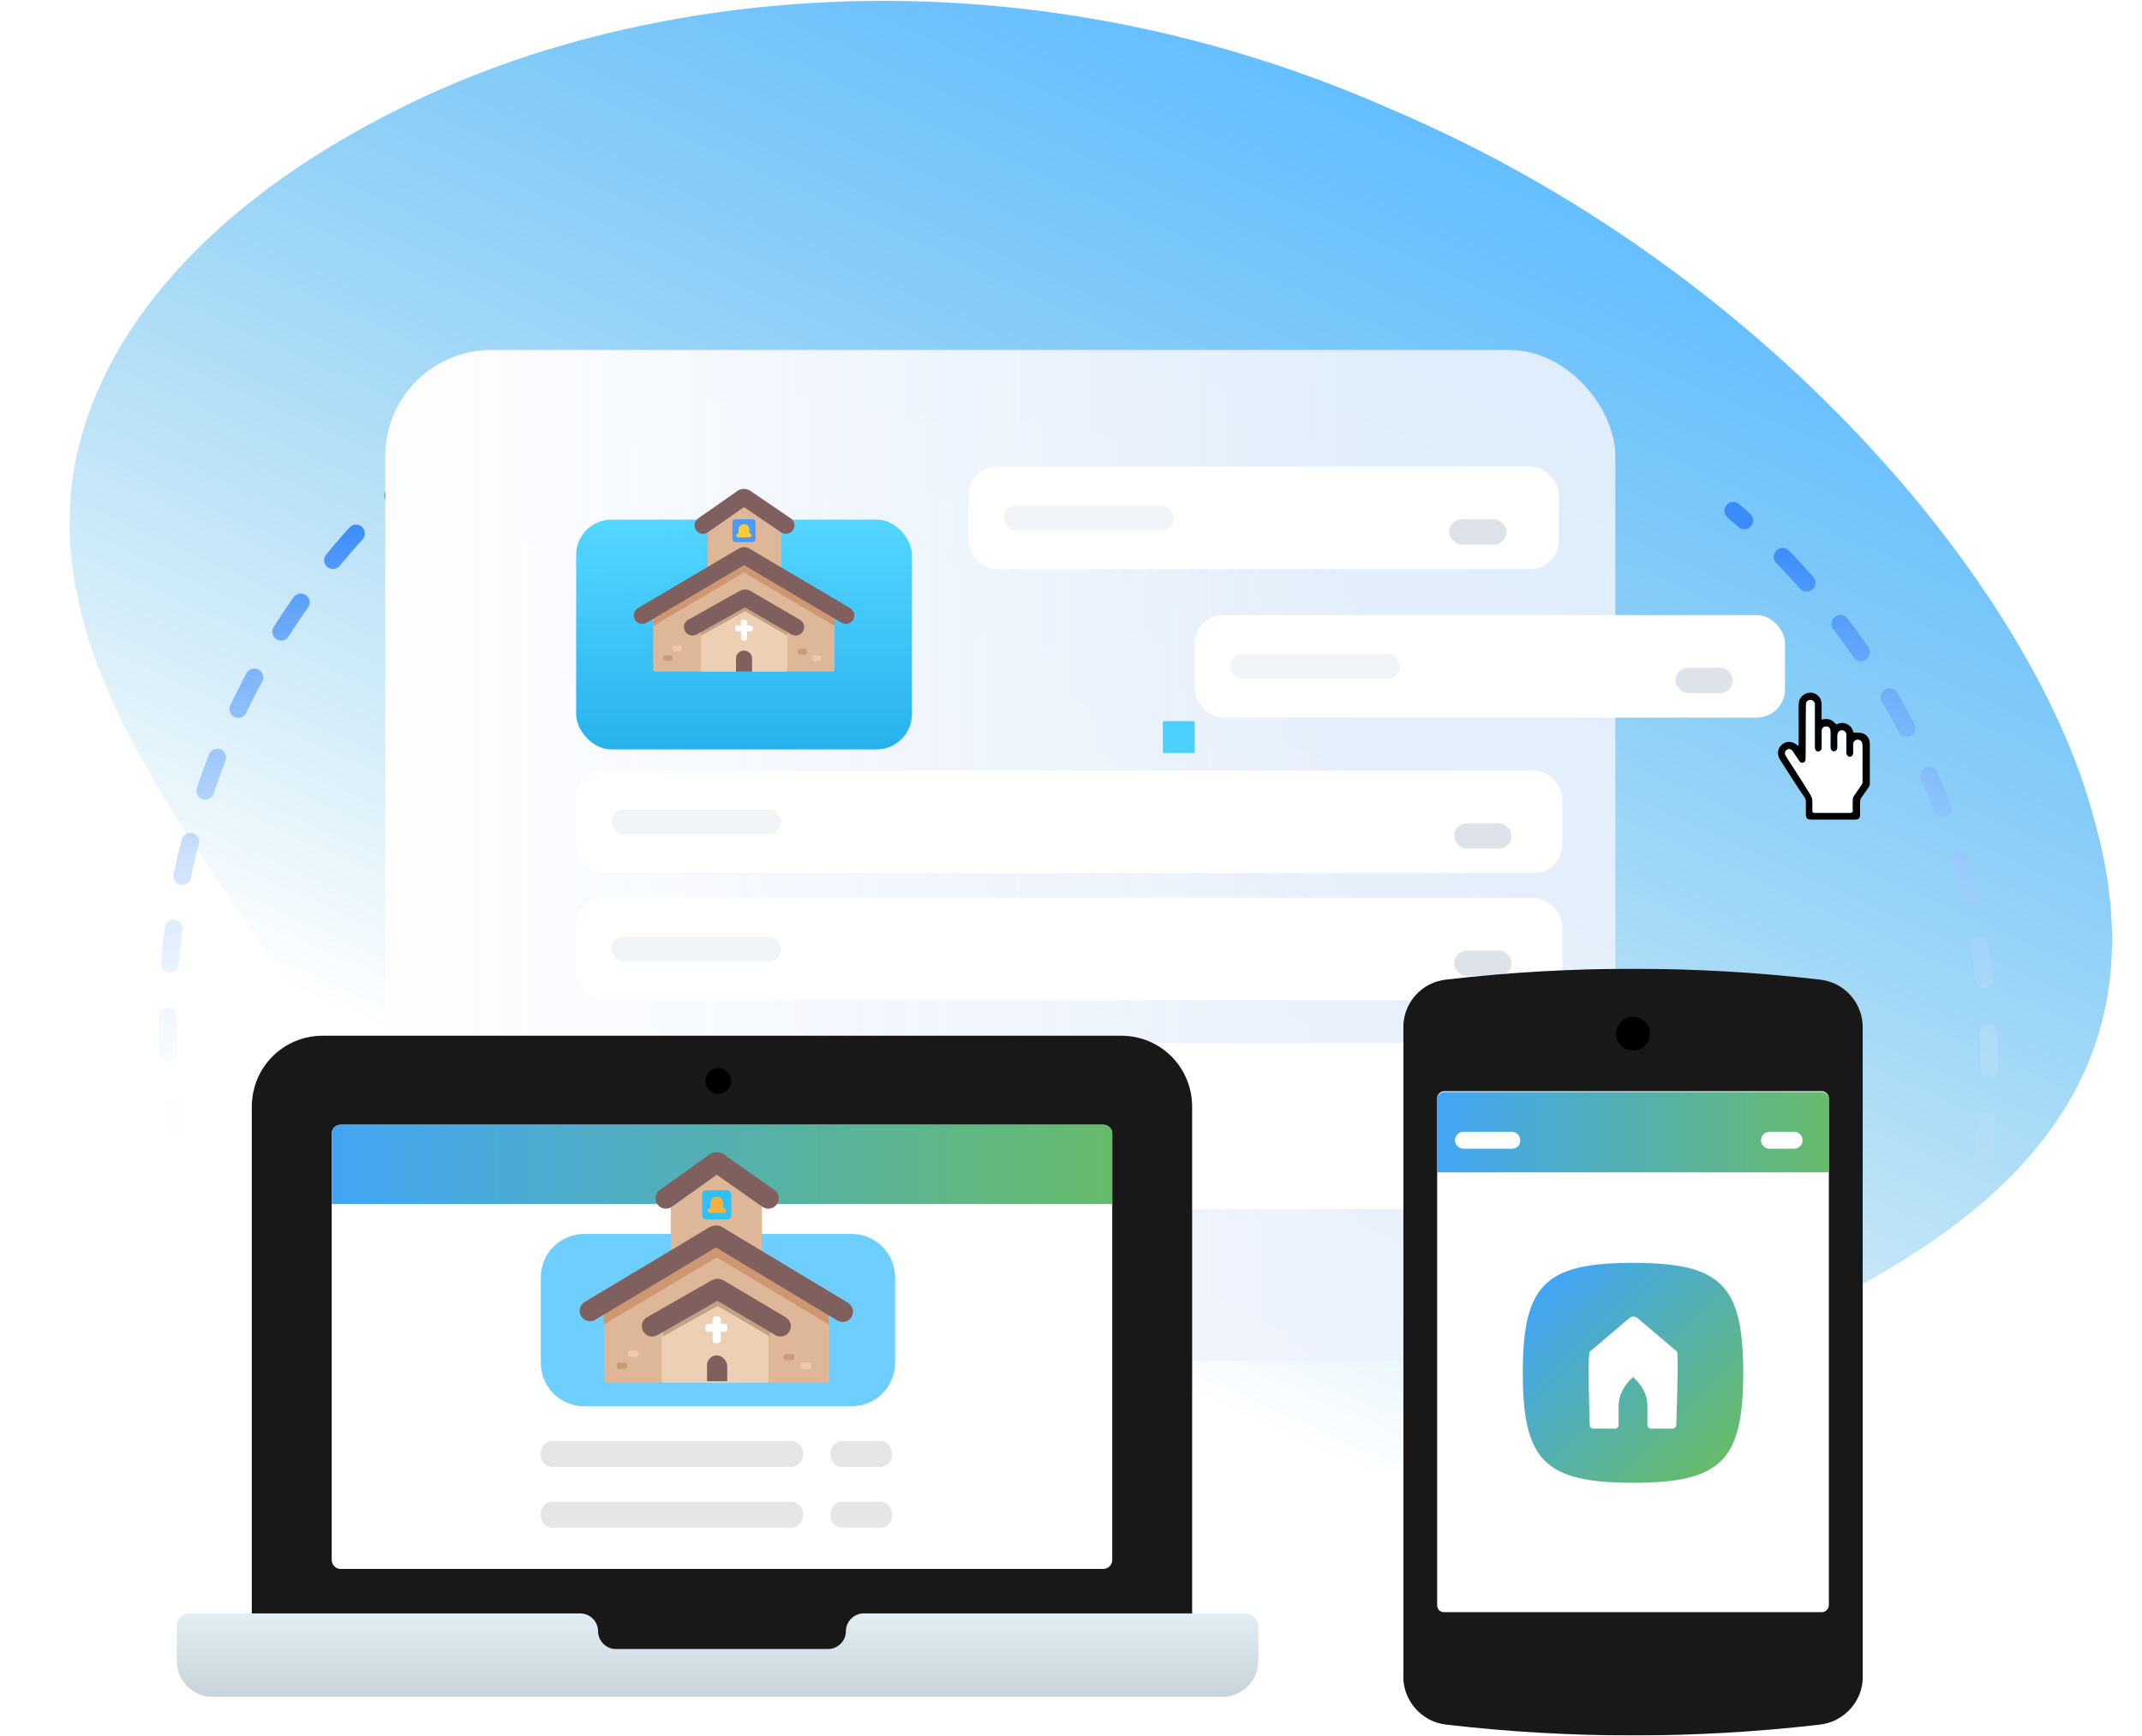 <svg width="606" height="491" viewBox="0 0 606 491" fill="none" xmlns="http://www.w3.org/2000/svg">
<path d="M514.608 369.584C451.614 399.761 380.46 422.639 325.147 432.524C268.398 442.062 226.914 434.135 186.662 400.295C147.196 366.81 110.783 317.559 78.073 272.991C46.26 227.325 18.824 188.149 19.722 146.141C20.246 105.469 50.39 60.742 116.875 28.834C181.805 -2.572 286.652 -16.233 393.442 30.845C499.947 75.989 574.618 165.998 592.094 230.451C611.687 297.665 576.689 339.296 514.608 369.584Z" fill="url(#paint0_linear)"/>
<path d="M55.859 346.767C32.942 269.068 58.199 188.602 114.202 137.375" stroke="url(#paint1_linear)" stroke-width="5" stroke-linecap="round" stroke-linejoin="round" stroke-dasharray="10 15"/>
<path d="M556.266 351.641C576.35 273.162 548.193 193.665 490.369 144.502" stroke="url(#paint2_linear)" stroke-width="5" stroke-linecap="round" stroke-linejoin="round" stroke-dasharray="10 15"/>
<g filter="url(#filter0_di)">
<rect x="127" y="85" width="348" height="286" rx="30" fill="url(#paint3_linear)"/>
</g>
<g filter="url(#filter1_d)">
<rect x="163" y="132" width="95" height="65" rx="10" fill="url(#paint4_linear)"/>
</g>
<path d="M220.226 169.154H201.052C200.565 169.154 200.217 168.776 200.217 168.329V147.517C200.217 147.311 200.287 147.139 200.391 147.002L209.821 141.095C210.169 140.683 210.795 140.683 211.143 141.095L220.852 146.968C220.991 147.105 221.026 147.311 221.026 147.483V168.295C221.061 168.81 220.678 169.154 220.226 169.154Z" fill="#DDB797"/>
<path d="M198.895 148.616L209.717 141.061C210.1 140.58 210.83 140.58 211.248 141.061L222.348 148.616" stroke="#7F605E" stroke-width="4.8" stroke-miterlimit="10" stroke-linecap="round"/>
<path d="M235.884 173.206L210.795 158.37C210.621 158.267 210.378 158.267 210.204 158.37L185.08 173.206C184.906 173.309 184.802 173.481 184.802 173.687V189.45C184.802 189.76 185.045 190 185.359 190H235.571C235.884 190 236.128 189.76 236.128 189.45V173.687C236.163 173.481 236.058 173.309 235.884 173.206Z" fill="#DDB797"/>
<path d="M210.482 159.091L184.802 174.271V177.121L210.482 161.941L236.163 177.121V174.271L210.482 159.091Z" fill="#CE9772"/>
<path d="M239.295 174.099L210.83 157.271C210.622 157.133 210.378 157.133 210.169 157.271L181.705 174.099" stroke="#7F605E" stroke-width="4.8" stroke-miterlimit="10" stroke-linecap="round"/>
<path d="M222.453 176.675L211.039 170.046C210.865 169.943 210.656 169.943 210.482 170.046L198.582 176.709C198.408 176.812 198.303 176.984 198.303 177.19V189.451C198.303 189.76 198.547 190 198.86 190H222.174C222.487 190 222.731 189.76 222.731 189.451V177.156C222.731 176.984 222.627 176.778 222.453 176.675Z" fill="#EDD0B4"/>
<path d="M210.482 184.059C209.23 184.059 208.22 185.055 208.22 186.291V190H212.779V186.291C212.779 185.055 211.77 184.059 210.482 184.059Z" fill="#7F605E"/>
<path d="M210.795 170.665L198.268 177.636V179.869L210.795 172.897L222.731 179.834V177.602L210.795 170.665Z" fill="#C4A183"/>
<path d="M210.865 181.208H210.134C209.856 181.208 209.647 181.002 209.647 180.727V175.816C209.647 175.541 209.856 175.335 210.134 175.335H210.865C211.144 175.335 211.352 175.541 211.352 175.816V180.727C211.318 181.002 211.109 181.208 210.865 181.208Z" fill="white"/>
<path d="M212.953 177.396V178.117C212.953 178.392 212.744 178.598 212.466 178.598H208.534C208.255 178.598 208.047 178.392 208.047 178.117V177.396C208.047 177.121 208.255 176.915 208.534 176.915H212.466C212.744 176.95 212.953 177.156 212.953 177.396Z" fill="white"/>
<path d="M225.097 177.396L211.143 169.257C210.935 169.119 210.656 169.119 210.447 169.257L195.902 177.396" stroke="#7F605E" stroke-width="4.8" stroke-miterlimit="10" stroke-linecap="round"/>
<path d="M227.672 185.158H226.35C226.002 185.158 225.724 184.883 225.724 184.539V184.127C225.724 183.784 226.002 183.509 226.35 183.509H227.672C228.02 183.509 228.299 183.784 228.299 184.127V184.539C228.299 184.883 228.02 185.158 227.672 185.158Z" fill="#C99B79"/>
<path d="M189.569 187.012H188.247C187.899 187.012 187.62 186.737 187.62 186.394V185.982C187.62 185.638 187.899 185.364 188.247 185.364H189.569C189.917 185.364 190.195 185.638 190.195 185.982V186.394C190.23 186.737 189.952 187.012 189.569 187.012Z" fill="#C99B79"/>
<path d="M231.709 187.012H230.386C230.038 187.012 229.76 186.737 229.76 186.394V185.982C229.76 185.638 230.038 185.364 230.386 185.364H231.709C232.057 185.364 232.335 185.638 232.335 185.982V186.394C232.335 186.737 232.057 187.012 231.709 187.012Z" fill="#F2C8AD"/>
<path d="M192.214 184.299H190.891C190.543 184.299 190.265 184.024 190.265 183.681V183.269C190.265 182.925 190.543 182.651 190.891 182.651H192.214C192.562 182.651 192.84 182.925 192.84 183.269V183.681C192.84 184.024 192.562 184.299 192.214 184.299Z" fill="#F2C8AD"/>
<path d="M212.918 146.899H208.047C207.559 146.899 207.211 147.277 207.211 147.723V152.531C207.211 153.012 207.594 153.356 208.047 153.356H212.918C213.405 153.356 213.753 152.978 213.753 152.531V147.723C213.788 147.277 213.405 146.899 212.918 146.899Z" fill="#489BFF"/>
<path d="M212.083 150.917H212.013V149.784C212.013 148.96 211.318 148.273 210.482 148.273C209.647 148.273 208.951 148.96 208.951 149.784V150.917H208.882C208.569 150.917 208.325 151.158 208.325 151.467C208.325 151.776 208.569 152.016 208.882 152.016H212.048C212.361 152.016 212.605 151.776 212.605 151.467C212.64 151.158 212.396 150.917 212.083 150.917Z" fill="#F9CC3D"/>
<rect x="163" y="218" width="279" height="29" rx="8" fill="white"/>
<g filter="url(#filter2_i)">
<rect x="411.414" y="228.904" width="16.234" height="7.145" rx="3.572" fill="#DEE3EA"/>
</g>
<rect x="173" y="229" width="48" height="7" rx="3.5" fill="#F2F5F7"/>
<rect x="338" y="174" width="167" height="29" rx="8" fill="white"/>
<g filter="url(#filter3_i)">
<rect x="474" y="184.904" width="16.234" height="7.145" rx="3.572" fill="#DEE3EA"/>
</g>
<rect x="348" y="185" width="48" height="7" rx="3.5" fill="#F2F5F7"/>
<rect x="274" y="132" width="167" height="29" rx="8" fill="white"/>
<g filter="url(#filter4_i)">
<rect x="410" y="142.904" width="16.234" height="7.145" rx="3.572" fill="#DEE3EA"/>
</g>
<rect x="284" y="143" width="48" height="7" rx="3.5" fill="#F2F5F7"/>
<rect x="163" y="254" width="279" height="29" rx="8" fill="white"/>
<g filter="url(#filter5_i)">
<rect x="411.414" y="264.904" width="16.234" height="7.145" rx="3.572" fill="#DEE3EA"/>
</g>
<rect x="173" y="265" width="48" height="7" rx="3.5" fill="#F2F5F7"/>
<rect x="163" y="295" width="279" height="47" rx="8" fill="white"/>
<rect x="173" y="309" width="48" height="7" rx="3.5" fill="#F2F5F7"/>
<rect x="173" y="322" width="89" height="7" rx="3.5" fill="#F2F5F7"/>
<g filter="url(#filter6_i)">
<rect x="304" y="309" width="33" height="18" rx="5" fill="#DBE2EC"/>
</g>
<rect x="320" y="311" width="15" height="14" rx="4" fill="white"/>
<g clip-path="url(#clip0)">
<mask id="mask0" mask-type="alpha" maskUnits="userSpaceOnUse" x="109" y="165" width="584" height="423">
<path d="M109.656 587.896H692.258V165.62H109.656V587.896Z" fill="white"/>
</mask>
<g mask="url(#mask0)">
<path d="M514.767 487.89C479.749 491.957 444.251 491.957 409.232 487.89C402.277 487.172 397 481.191 397 474.252V290.748C397 283.57 402.277 277.828 409.232 277.11C444.251 273.043 479.749 273.043 514.767 277.11C521.723 277.828 527 283.57 527 290.748V474.492C527 481.191 521.723 487.172 514.767 487.89Z" fill="#181818"/>
</g>
<mask id="mask1" mask-type="alpha" maskUnits="userSpaceOnUse" x="109" y="165" width="584" height="423">
<path d="M109.656 587.896H692.258V165.62H109.656V587.896Z" fill="white"/>
</mask>
<g mask="url(#mask1)">
<path d="M408.513 456.069H515.487C516.446 456.069 517.406 455.112 517.406 454.155V310.605C517.406 309.648 516.446 308.691 515.487 308.691H408.513C407.553 308.691 406.594 309.648 406.594 310.605V454.155C406.594 455.352 407.553 456.069 408.513 456.069Z" fill="white"/>
</g>
<mask id="mask2" mask-type="alpha" maskUnits="userSpaceOnUse" x="109" y="165" width="584" height="423">
<path d="M109.656 587.896H692.258V165.62H109.656V587.896Z" fill="white"/>
</mask>
<g mask="url(#mask2)">
<path d="M466.796 292.422C466.796 289.791 464.638 287.637 461.999 287.637C459.361 287.637 457.202 289.791 457.202 292.422C457.202 295.054 459.361 297.207 461.999 297.207C464.638 297.207 466.796 295.054 466.796 292.422Z" fill="black"/>
<path d="M517.406 331.659V310.845C517.406 309.888 516.446 308.931 515.487 308.931H408.513C407.553 308.931 406.594 309.888 406.594 310.845V331.659H517.406Z" fill="url(#paint5_linear)"/>
<path d="M427.701 324.96H414.029C412.83 324.96 411.631 324.003 411.631 322.568C411.631 321.372 412.59 320.175 414.029 320.175H427.701C428.9 320.175 430.099 321.132 430.099 322.568C430.099 324.003 429.14 324.96 427.701 324.96Z" fill="white"/>
<path d="M507.572 324.96H500.616C499.417 324.96 498.217 324.003 498.217 322.568C498.217 321.372 499.177 320.175 500.616 320.175H507.572C508.771 320.175 509.97 321.132 509.97 322.568C509.97 324.003 508.771 324.96 507.572 324.96Z" fill="white"/>
</g>
<path d="M493.18 388.362C493.18 413.244 486.944 419.464 462 419.464C437.055 419.464 430.819 413.244 430.819 388.362C430.819 363.48 437.055 357.259 462 357.259C486.944 357.259 493.18 363.48 493.18 388.362Z" fill="url(#paint6_linear)"/>
<path d="M474.232 403.195C474.232 403.674 473.753 404.152 473.273 404.152H467.037C466.557 404.152 466.077 403.674 466.077 403.195C466.077 403.195 466.077 402.477 466.077 397.692C466.077 394.343 464.398 391.711 462 389.558C459.601 391.711 457.922 394.582 457.922 397.692C457.922 402.477 457.922 403.195 457.922 403.195C457.922 403.674 457.443 404.152 456.963 404.152H450.727C450.247 404.152 449.767 403.674 449.767 403.195C449.767 403.195 449.048 383.098 449.767 382.38L461.04 372.81C461.76 372.332 462.479 372.332 463.199 372.81L474.472 382.38C474.952 383.098 474.232 403.195 474.232 403.195Z" fill="white"/>
</g>
<g clip-path="url(#clip1)">
<path d="M337.274 469.013H71.237V313.142C71.237 301.927 80.143 293 91.333 293H317.179C328.368 293 337.274 301.927 337.274 313.142V469.013Z" fill="#181818"/>
<path d="M312.155 443.836H96.356C94.986 443.836 93.844 442.692 93.844 441.318V320.695C93.844 319.322 94.986 318.177 96.356 318.177H312.155C313.525 318.177 314.667 319.322 314.667 320.695V441.318C314.667 442.692 313.525 443.836 312.155 443.836Z" fill="white"/>
<path d="M352.346 456.425H244.333C241.592 456.425 239.309 458.714 239.309 461.46C239.309 464.207 237.025 466.496 234.285 466.496H174.227C171.486 466.496 169.203 464.207 169.203 461.46C169.203 458.714 166.919 456.425 164.179 456.425H53.654C51.598 456.425 50 458.027 50 460.087V469.929C50 475.422 54.567 480 60.047 480H345.952C351.433 480 356 475.422 356 469.929V460.087C356 458.027 354.401 456.425 352.346 456.425Z" fill="url(#paint7_linear)"/>
<path d="M203.228 309.48C205.246 309.48 206.882 307.84 206.882 305.818C206.882 303.795 205.246 302.155 203.228 302.155C201.21 302.155 199.574 303.795 199.574 305.818C199.574 307.84 201.21 309.48 203.228 309.48Z" fill="black"/>
<path d="M314.667 340.608H93.844V320.695C93.844 319.322 94.986 318.177 96.356 318.177H312.155C313.525 318.177 314.667 319.322 314.667 320.695V340.608Z" fill="url(#paint8_linear)"/>
<path d="M240.907 397.83H165.321C158.47 397.83 152.99 392.337 152.99 385.47V361.437C152.99 354.57 158.47 349.077 165.321 349.077H240.907C247.758 349.077 253.239 354.57 253.239 361.437V385.47C253.239 392.337 247.758 397.83 240.907 397.83Z" fill="#6ECFFF"/>
<path d="M214.646 364.87H190.897C190.212 364.87 189.755 364.412 189.755 363.726V337.633C189.755 337.404 189.755 337.175 189.984 336.946L201.63 329.622C202.087 329.164 202.772 329.164 203.228 329.622L215.331 336.946C215.56 337.175 215.56 337.404 215.56 337.633V363.726C215.788 364.412 215.331 364.87 214.646 364.87Z" fill="#DDB797"/>
<path fill-rule="evenodd" clip-rule="evenodd" d="M202.778 332.33L190.084 341.387C188.769 342.325 186.942 342.02 186.004 340.705C185.066 339.39 185.371 337.563 186.686 336.625L199.845 327.236C201.426 325.529 204.102 325.525 205.689 327.225L219.067 336.612C220.389 337.539 220.709 339.364 219.781 340.686C218.853 342.008 217.029 342.328 215.707 341.401L202.778 332.33Z" fill="#7F605E"/>
<path d="M234.057 369.906L203 351.137C202.772 350.908 202.543 350.908 202.315 351.137L171.258 369.906C171.03 370.135 171.03 370.364 171.03 370.592V390.505C171.03 390.963 171.258 391.192 171.715 391.192H233.829C234.285 391.192 234.514 390.963 234.514 390.505V370.592C234.514 370.135 234.285 369.906 234.057 369.906Z" fill="#DDB797"/>
<path d="M202.772 352.053L170.802 371.279V374.712L202.772 355.715L234.513 374.712V371.279L202.772 352.053Z" fill="#CE9772"/>
<path fill-rule="evenodd" clip-rule="evenodd" d="M204.7 347.373L239.903 368.543C241.288 369.376 241.735 371.173 240.902 372.558C240.07 373.942 238.273 374.389 236.888 373.557L202.541 352.901L168.422 373.331C167.036 374.161 165.24 373.71 164.41 372.324C163.58 370.938 164.031 369.142 165.417 368.312L200.678 347.198L200.776 347.149C201.086 346.994 201.77 346.667 202.629 346.667C203.501 346.667 204.194 346.986 204.7 347.373Z" fill="#7F605E"/>
<path d="M217.387 374.255L203.228 366.015C203 365.786 202.772 365.786 202.543 366.015L187.7 374.483C187.472 374.712 187.243 374.941 187.243 375.17V390.505C187.243 390.963 187.472 391.192 187.928 391.192H216.702C217.158 391.192 217.387 390.963 217.387 390.505V375.17C217.843 374.483 217.615 374.255 217.387 374.255Z" fill="#EDD0B4"/>
<path d="M202.772 383.41C201.173 383.41 200.031 384.783 200.031 386.157V390.734H205.74V386.157C205.512 384.783 204.142 383.41 202.772 383.41Z" fill="#7F605E"/>
<path d="M203 366.701L187.472 375.399V378.146L203 369.448L217.844 378.146V375.399L203 366.701Z" fill="#C4A183"/>
<path d="M203.229 379.977H202.315C202.087 379.977 201.63 379.748 201.63 379.29V373.11C201.63 372.881 201.858 372.423 202.315 372.423H203.229C203.457 372.423 203.914 372.652 203.914 373.11V379.29C203.685 379.748 203.457 379.977 203.229 379.977Z" fill="white"/>
<path d="M205.741 375.17V376.086C205.741 376.315 205.512 376.772 205.056 376.772H200.26C200.032 376.772 199.575 376.543 199.575 376.086V375.17C199.575 374.941 199.803 374.483 200.26 374.483H205.056C205.512 374.483 205.741 374.712 205.741 375.17Z" fill="white"/>
<path fill-rule="evenodd" clip-rule="evenodd" d="M205.13 362.462L222.305 372.655C223.694 373.479 224.152 375.274 223.327 376.663C222.503 378.052 220.708 378.51 219.319 377.685L202.981 367.989L185.953 377.71C184.551 378.511 182.764 378.023 181.963 376.62C181.162 375.217 181.65 373.431 183.053 372.63L200.899 362.441C201.596 361.939 202.378 361.774 203 361.774C203.631 361.774 204.426 361.944 205.13 362.462Z" fill="#7F605E"/>
<path d="M224.009 384.783H222.411C221.954 384.783 221.726 384.326 221.726 384.097V383.639C221.726 383.181 222.182 382.952 222.411 382.952H224.009C224.466 382.952 224.694 383.41 224.694 383.639V384.097C224.694 384.554 224.466 384.783 224.009 384.783Z" fill="#C99B79"/>
<path d="M176.739 387.301H175.141C174.684 387.301 174.456 386.843 174.456 386.614V386.157C174.456 385.699 174.912 385.47 175.141 385.47H176.739C177.196 385.47 177.424 385.928 177.424 386.157V386.614C177.653 386.843 177.196 387.301 176.739 387.301Z" fill="#C99B79"/>
<path d="M228.805 387.301H227.206C226.75 387.301 226.521 386.843 226.521 386.614V386.157C226.521 385.699 226.978 385.47 227.206 385.47H228.805C229.262 385.47 229.49 385.928 229.49 386.157V386.614C229.718 386.843 229.262 387.301 228.805 387.301Z" fill="#F2C8AD"/>
<path d="M179.936 383.868H178.337C177.881 383.868 177.652 383.41 177.652 383.181V382.723C177.652 382.266 178.109 382.037 178.337 382.037H179.936C180.393 382.037 180.621 382.494 180.621 382.723V383.181C180.849 383.41 180.393 383.868 179.936 383.868Z" fill="#F2C8AD"/>
<path d="M205.74 336.717H199.803C199.118 336.717 198.661 337.175 198.661 337.862V343.813C198.661 344.499 199.118 344.957 199.803 344.957H205.74C206.425 344.957 206.882 344.499 206.882 343.813V337.862C206.654 337.175 206.197 336.717 205.74 336.717Z" fill="#31BFF7"/>
<path d="M204.599 341.753V340.379C204.599 339.235 203.685 338.548 202.772 338.548C201.63 338.548 200.945 339.464 200.945 340.379V341.753C200.488 341.753 200.26 341.982 200.26 342.439C200.26 342.897 200.488 343.126 200.945 343.126H204.827C205.284 343.126 205.512 342.897 205.512 342.439C205.284 342.211 205.056 341.753 204.599 341.753Z" fill="#F7B03E"/>
<path d="M223.781 414.996H156.415C154.36 414.996 152.99 413.394 152.99 411.563V411.105C152.99 409.045 154.588 407.672 156.415 407.672H223.781C225.836 407.672 227.206 409.274 227.206 411.105V411.563C227.206 413.394 225.607 414.996 223.781 414.996Z" fill="#E6E6E6"/>
<path d="M248.9 414.996H238.395C236.34 414.996 234.97 413.394 234.97 411.563V411.105C234.97 409.045 236.568 407.672 238.395 407.672H248.9C250.955 407.672 252.325 409.274 252.325 411.105V411.563C252.554 413.394 250.955 414.996 248.9 414.996Z" fill="#E6E6E6"/>
<path d="M223.781 432.163H156.415C154.36 432.163 152.99 430.561 152.99 428.729V428.272C152.99 426.212 154.588 424.838 156.415 424.838H223.781C225.836 424.838 227.206 426.441 227.206 428.272V428.729C227.206 430.561 225.607 432.163 223.781 432.163Z" fill="#E6E6E6"/>
<path d="M248.9 432.163H238.395C236.34 432.163 234.97 430.561 234.97 428.729V428.272C234.97 426.212 236.568 424.838 238.395 424.838H248.9C250.955 424.838 252.325 426.441 252.325 428.272V428.729C252.554 430.561 250.955 432.163 248.9 432.163Z" fill="#E6E6E6"/>
</g>
<mask id="path-78-inside-1" fill="white">
<rect x="328" y="165" width="186" height="49" rx="2"/>
</mask>
<rect x="328" y="165" width="186" height="49" rx="2" stroke="#4BCFFC" stroke-width="8" mask="url(#path-78-inside-1)"/>
<rect x="329" y="204" width="9" height="9" fill="#4BCFFC"/>
<g clip-path="url(#clip2)">
<path d="M508.809 211.052C508.809 210.716 508.857 210.573 508.857 210.381C508.857 206.881 508.857 203.382 508.857 199.835C508.857 199.356 508.905 198.828 509 198.349C509.286 197.055 510.571 196.048 512 195.952C513.333 195.856 514.619 196.671 515.095 197.917C515.238 198.301 515.333 198.732 515.333 199.116C515.381 200.41 515.333 201.704 515.333 202.999C515.333 203.19 515.333 203.382 515.381 203.574C515.762 203.526 516.048 203.43 516.333 203.43C517.476 203.334 518.428 203.718 519.143 204.581C519.333 204.772 519.428 204.964 519.809 204.82C521.857 203.862 524 205.3 524.286 207.025C524.286 207.169 524.381 207.265 524.381 207.217C525.286 207.265 526.095 207.217 526.857 207.409C528.143 207.744 529 209.039 529 210.381C529 214.168 529 217.955 529 221.742C529 222.077 528.857 222.413 528.667 222.7C527.952 223.755 527.238 224.762 526.524 225.768C526.333 226.056 526.238 226.391 526.238 226.727C526.19 227.973 526.238 229.22 526.238 230.514C526.238 231.425 525.857 231.808 524.952 231.856C523.952 231.856 523 231.856 522 231.856C518.857 231.856 515.667 231.856 512.524 231.856C511.238 231.856 510.905 231.521 510.905 230.226C510.905 229.028 510.905 227.83 510.905 226.631C510.905 226.296 510.762 225.96 510.619 225.672C508.476 222.605 506.428 219.345 504.381 216.133C504.095 215.702 503.809 215.222 503.524 214.791C502.667 213.401 502.905 211.675 504.095 210.668C505.381 209.566 507.048 209.614 508.333 210.716C508.428 210.812 508.571 210.908 508.809 211.052ZM510.905 207.025C510.905 209.518 510.905 211.963 510.905 214.455C510.905 215.222 510.667 215.606 510.19 215.75C509.571 215.893 509.19 215.606 508.905 215.079C508.333 214.216 507.762 213.353 507.19 212.49C506.809 211.915 506.143 211.723 505.619 212.059C505.048 212.394 504.905 213.017 505.19 213.64C505.286 213.88 505.381 214.024 505.476 214.216C507.762 217.763 510 221.262 512.286 224.81C512.714 225.433 512.905 226.056 512.857 226.823C512.809 227.638 512.857 228.453 512.857 229.268C512.809 229.795 513.048 229.891 513.524 229.891C516.857 229.891 520.19 229.891 523.524 229.891C524.048 229.891 524.238 229.795 524.19 229.22C524.143 228.213 524.143 227.206 524.19 226.2C524.19 225.864 524.333 225.433 524.524 225.145C525.19 224.091 525.952 223.084 526.667 222.029C526.857 221.742 526.952 221.406 526.952 221.071C526.952 217.763 526.952 214.455 526.952 211.1C526.952 210.812 526.905 210.525 526.857 210.237C526.667 209.518 526.143 209.182 525.428 209.278C524.809 209.374 524.381 209.854 524.381 210.573C524.381 211.34 524.381 212.154 524.381 212.921C524.381 213.64 523.905 214.12 523.333 214.072C522.762 214.024 522.381 213.593 522.381 212.874C522.381 211.34 522.381 209.806 522.381 208.32C522.381 208.128 522.381 207.936 522.381 207.744C522.286 207.073 521.809 206.594 521.19 206.594C520.524 206.594 520.095 206.977 519.952 207.696C519.905 207.888 519.905 208.128 519.905 208.32C519.905 209.326 519.905 210.381 519.905 211.387C519.905 212.059 519.476 212.538 518.905 212.538C518.333 212.538 517.952 212.059 517.905 211.387C517.905 210.093 517.905 208.751 517.905 207.457C517.905 207.169 517.905 206.834 517.857 206.546C517.762 205.827 517.286 205.491 516.619 205.491C515.952 205.539 515.524 205.923 515.476 206.594C515.476 206.786 515.476 206.929 515.476 207.121C515.476 208.463 515.476 209.806 515.476 211.148C515.476 211.435 515.476 211.771 515.333 212.059C515.143 212.49 514.714 212.682 514.238 212.586C513.714 212.442 513.476 212.107 513.476 211.435C513.476 207.505 513.476 203.622 513.476 199.691C513.476 199.499 513.476 199.308 513.476 199.116C513.381 198.541 512.952 198.109 512.428 198.013C511.905 197.917 511.333 198.205 511.143 198.684C511.048 198.972 511 199.308 511 199.643C510.905 202.136 510.905 204.581 510.905 207.025Z" fill="black"/>
<path d="M510.905 207.025C510.905 204.581 510.905 202.088 510.905 199.643C510.905 199.308 510.952 198.972 511.047 198.684C511.238 198.205 511.809 197.965 512.333 198.013C512.857 198.109 513.285 198.541 513.381 199.116C513.428 199.308 513.381 199.499 513.381 199.691C513.381 203.622 513.381 207.505 513.381 211.435C513.381 212.107 513.619 212.49 514.143 212.586C514.619 212.682 515 212.49 515.238 212.059C515.381 211.819 515.381 211.483 515.381 211.196C515.381 209.854 515.381 208.511 515.381 207.169C515.381 206.977 515.381 206.834 515.381 206.642C515.476 205.971 515.905 205.539 516.524 205.539C517.19 205.491 517.666 205.875 517.762 206.594C517.809 206.881 517.809 207.217 517.809 207.505C517.809 208.799 517.809 210.141 517.809 211.435C517.809 212.154 518.19 212.586 518.809 212.586C519.381 212.586 519.809 212.107 519.809 211.435C519.809 210.429 519.809 209.374 519.809 208.368C519.809 208.176 519.809 207.936 519.857 207.744C519.952 207.025 520.428 206.642 521.095 206.642C521.714 206.642 522.19 207.121 522.285 207.792C522.333 207.984 522.285 208.176 522.285 208.368C522.285 209.901 522.285 211.435 522.285 212.921C522.285 213.64 522.666 214.072 523.238 214.12C523.857 214.168 524.285 213.688 524.285 212.969C524.285 212.202 524.285 211.387 524.285 210.621C524.285 209.949 524.714 209.422 525.333 209.326C526.047 209.23 526.571 209.566 526.762 210.285C526.809 210.573 526.857 210.86 526.857 211.148C526.857 214.455 526.857 217.763 526.857 221.119C526.857 221.454 526.762 221.79 526.571 222.077C525.857 223.132 525.143 224.138 524.428 225.193C524.238 225.481 524.095 225.864 524.095 226.248C524.047 227.254 524.047 228.261 524.095 229.268C524.143 229.843 523.905 229.939 523.428 229.939C520.095 229.939 516.762 229.939 513.428 229.939C512.952 229.939 512.762 229.843 512.762 229.316C512.809 228.501 512.714 227.686 512.762 226.871C512.809 226.104 512.571 225.481 512.19 224.858C510.047 221.262 507.762 217.715 505.476 214.216C505.381 214.024 505.238 213.88 505.143 213.688C504.857 213.065 505 212.442 505.571 212.107C506.095 211.819 506.762 211.963 507.143 212.538C507.714 213.401 508.285 214.264 508.857 215.126C509.19 215.606 509.571 215.941 510.143 215.798C510.666 215.654 510.857 215.27 510.857 214.503C510.905 212.011 510.905 209.518 510.905 207.025Z" fill="white"/>
</g>
<defs>
<filter id="filter0_di" x="89" y="79" width="388" height="326" filterUnits="userSpaceOnUse" color-interpolation-filters="sRGB">
<feFlood flood-opacity="0" result="BackgroundImageFix"/>
<feColorMatrix in="SourceAlpha" type="matrix" values="0 0 0 0 0 0 0 0 0 0 0 0 0 0 0 0 0 0 127 0"/>
<feOffset dx="-18" dy="14"/>
<feGaussianBlur stdDeviation="10"/>
<feColorMatrix type="matrix" values="0 0 0 0 0 0 0 0 0 0 0 0 0 0 0 0 0 0 0.1 0"/>
<feBlend mode="normal" in2="BackgroundImageFix" result="effect1_dropShadow"/>
<feBlend mode="normal" in="SourceGraphic" in2="effect1_dropShadow" result="shape"/>
<feColorMatrix in="SourceAlpha" type="matrix" values="0 0 0 0 0 0 0 0 0 0 0 0 0 0 0 0 0 0 127 0" result="hardAlpha"/>
<feOffset/>
<feGaussianBlur stdDeviation="10"/>
<feComposite in2="hardAlpha" operator="arithmetic" k2="-1" k3="1"/>
<feColorMatrix type="matrix" values="0 0 0 0 1 0 0 0 0 1 0 0 0 0 1 0 0 0 1 0"/>
<feBlend mode="normal" in2="shape" result="effect2_innerShadow"/>
</filter>
<filter id="filter1_d" x="148" y="132" width="125" height="95" filterUnits="userSpaceOnUse" color-interpolation-filters="sRGB">
<feFlood flood-opacity="0" result="BackgroundImageFix"/>
<feColorMatrix in="SourceAlpha" type="matrix" values="0 0 0 0 0 0 0 0 0 0 0 0 0 0 0 0 0 0 127 0"/>
<feOffset dy="15"/>
<feGaussianBlur stdDeviation="7.5"/>
<feColorMatrix type="matrix" values="0 0 0 0 0.212 0 0 0 0 0.533 0 0 0 0 0.969 0 0 0 0.3 0"/>
<feBlend mode="normal" in2="BackgroundImageFix" result="effect1_dropShadow"/>
<feBlend mode="normal" in="SourceGraphic" in2="effect1_dropShadow" result="shape"/>
</filter>
<filter id="filter2_i" x="411.414" y="228.904" width="16.234" height="11.145" filterUnits="userSpaceOnUse" color-interpolation-filters="sRGB">
<feFlood flood-opacity="0" result="BackgroundImageFix"/>
<feBlend mode="normal" in="SourceGraphic" in2="BackgroundImageFix" result="shape"/>
<feColorMatrix in="SourceAlpha" type="matrix" values="0 0 0 0 0 0 0 0 0 0 0 0 0 0 0 0 0 0 127 0" result="hardAlpha"/>
<feOffset dy="4"/>
<feGaussianBlur stdDeviation="2"/>
<feComposite in2="hardAlpha" operator="arithmetic" k2="-1" k3="1"/>
<feColorMatrix type="matrix" values="0 0 0 0 0 0 0 0 0 0 0 0 0 0 0 0 0 0 0.05 0"/>
<feBlend mode="normal" in2="shape" result="effect1_innerShadow"/>
</filter>
<filter id="filter3_i" x="474" y="184.904" width="16.234" height="11.145" filterUnits="userSpaceOnUse" color-interpolation-filters="sRGB">
<feFlood flood-opacity="0" result="BackgroundImageFix"/>
<feBlend mode="normal" in="SourceGraphic" in2="BackgroundImageFix" result="shape"/>
<feColorMatrix in="SourceAlpha" type="matrix" values="0 0 0 0 0 0 0 0 0 0 0 0 0 0 0 0 0 0 127 0" result="hardAlpha"/>
<feOffset dy="4"/>
<feGaussianBlur stdDeviation="2"/>
<feComposite in2="hardAlpha" operator="arithmetic" k2="-1" k3="1"/>
<feColorMatrix type="matrix" values="0 0 0 0 0 0 0 0 0 0 0 0 0 0 0 0 0 0 0.05 0"/>
<feBlend mode="normal" in2="shape" result="effect1_innerShadow"/>
</filter>
<filter id="filter4_i" x="410" y="142.904" width="16.234" height="11.145" filterUnits="userSpaceOnUse" color-interpolation-filters="sRGB">
<feFlood flood-opacity="0" result="BackgroundImageFix"/>
<feBlend mode="normal" in="SourceGraphic" in2="BackgroundImageFix" result="shape"/>
<feColorMatrix in="SourceAlpha" type="matrix" values="0 0 0 0 0 0 0 0 0 0 0 0 0 0 0 0 0 0 127 0" result="hardAlpha"/>
<feOffset dy="4"/>
<feGaussianBlur stdDeviation="2"/>
<feComposite in2="hardAlpha" operator="arithmetic" k2="-1" k3="1"/>
<feColorMatrix type="matrix" values="0 0 0 0 0 0 0 0 0 0 0 0 0 0 0 0 0 0 0.05 0"/>
<feBlend mode="normal" in2="shape" result="effect1_innerShadow"/>
</filter>
<filter id="filter5_i" x="411.414" y="264.904" width="16.234" height="11.145" filterUnits="userSpaceOnUse" color-interpolation-filters="sRGB">
<feFlood flood-opacity="0" result="BackgroundImageFix"/>
<feBlend mode="normal" in="SourceGraphic" in2="BackgroundImageFix" result="shape"/>
<feColorMatrix in="SourceAlpha" type="matrix" values="0 0 0 0 0 0 0 0 0 0 0 0 0 0 0 0 0 0 127 0" result="hardAlpha"/>
<feOffset dy="4"/>
<feGaussianBlur stdDeviation="2"/>
<feComposite in2="hardAlpha" operator="arithmetic" k2="-1" k3="1"/>
<feColorMatrix type="matrix" values="0 0 0 0 0 0 0 0 0 0 0 0 0 0 0 0 0 0 0.05 0"/>
<feBlend mode="normal" in2="shape" result="effect1_innerShadow"/>
</filter>
<filter id="filter6_i" x="304" y="309" width="33" height="21" filterUnits="userSpaceOnUse" color-interpolation-filters="sRGB">
<feFlood flood-opacity="0" result="BackgroundImageFix"/>
<feBlend mode="normal" in="SourceGraphic" in2="BackgroundImageFix" result="shape"/>
<feColorMatrix in="SourceAlpha" type="matrix" values="0 0 0 0 0 0 0 0 0 0 0 0 0 0 0 0 0 0 127 0" result="hardAlpha"/>
<feOffset dy="3"/>
<feGaussianBlur stdDeviation="1.5"/>
<feComposite in2="hardAlpha" operator="arithmetic" k2="-1" k3="1"/>
<feColorMatrix type="matrix" values="0 0 0 0 0 0 0 0 0 0 0 0 0 0 0 0 0 0 0.05 0"/>
<feBlend mode="normal" in2="shape" result="effect1_innerShadow"/>
</filter>
<linearGradient id="paint0_linear" x1="399.186" y1="33.326" x2="222.741" y2="423.594" gradientUnits="userSpaceOnUse">
<stop stop-color="#3EAEFF" stop-opacity="0.8"/>
<stop offset="0.833" stop-color="#0093D5" stop-opacity="0"/>
</linearGradient>
<linearGradient id="paint1_linear" x1="58.958" y1="153.669" x2="85" y2="328" gradientUnits="userSpaceOnUse">
<stop stop-color="#3B8CFA"/>
<stop offset="1" stop-color="white" stop-opacity="0"/>
</linearGradient>
<linearGradient id="paint2_linear" x1="546.169" y1="158.782" x2="526.789" y2="327.128" gradientUnits="userSpaceOnUse">
<stop stop-color="#3B8CFA"/>
<stop offset="1" stop-color="white" stop-opacity="0"/>
</linearGradient>
<linearGradient id="paint3_linear" x1="127" y1="228" x2="402.914" y2="228" gradientUnits="userSpaceOnUse">
<stop stop-color="#FEFEFF"/>
<stop offset="1" stop-color="#ECF2FC" stop-opacity="0.9"/>
</linearGradient>
<linearGradient id="paint4_linear" x1="211" y1="132" x2="211" y2="197" gradientUnits="userSpaceOnUse">
<stop stop-color="#42D2FF" stop-opacity="0.9"/>
<stop offset="1" stop-color="#27B2ED"/>
</linearGradient>
<linearGradient id="paint5_linear" x1="406.71" y1="320.27" x2="517.407" y2="320.27" gradientUnits="userSpaceOnUse">
<stop stop-color="#42A5F5"/>
<stop offset="1" stop-color="#66BB6A"/>
</linearGradient>
<linearGradient id="paint6_linear" x1="437.157" y1="363.556" x2="486.835" y2="413.359" gradientUnits="userSpaceOnUse">
<stop stop-color="#42A5F5"/>
<stop offset="1" stop-color="#66BB6A"/>
</linearGradient>
<linearGradient id="paint7_linear" x1="203" y1="450" x2="203" y2="501" gradientUnits="userSpaceOnUse">
<stop stop-color="#EAF4FB"/>
<stop offset="1" stop-color="#B0BBC2"/>
</linearGradient>
<linearGradient id="paint8_linear" x1="93.906" y1="329.333" x2="314.692" y2="329.333" gradientUnits="userSpaceOnUse">
<stop stop-color="#42A5F5"/>
<stop offset="1" stop-color="#66BB6A"/>
</linearGradient>
<clipPath id="clip0">
<rect width="130" height="217" fill="white" transform="translate(397 274)"/>
</clipPath>
<clipPath id="clip1">
<rect width="306" height="187" fill="white" transform="translate(50 293)"/>
</clipPath>
<clipPath id="clip2">
<rect width="26" height="36" fill="white" transform="translate(503 196)"/>
</clipPath>
</defs>
</svg>
